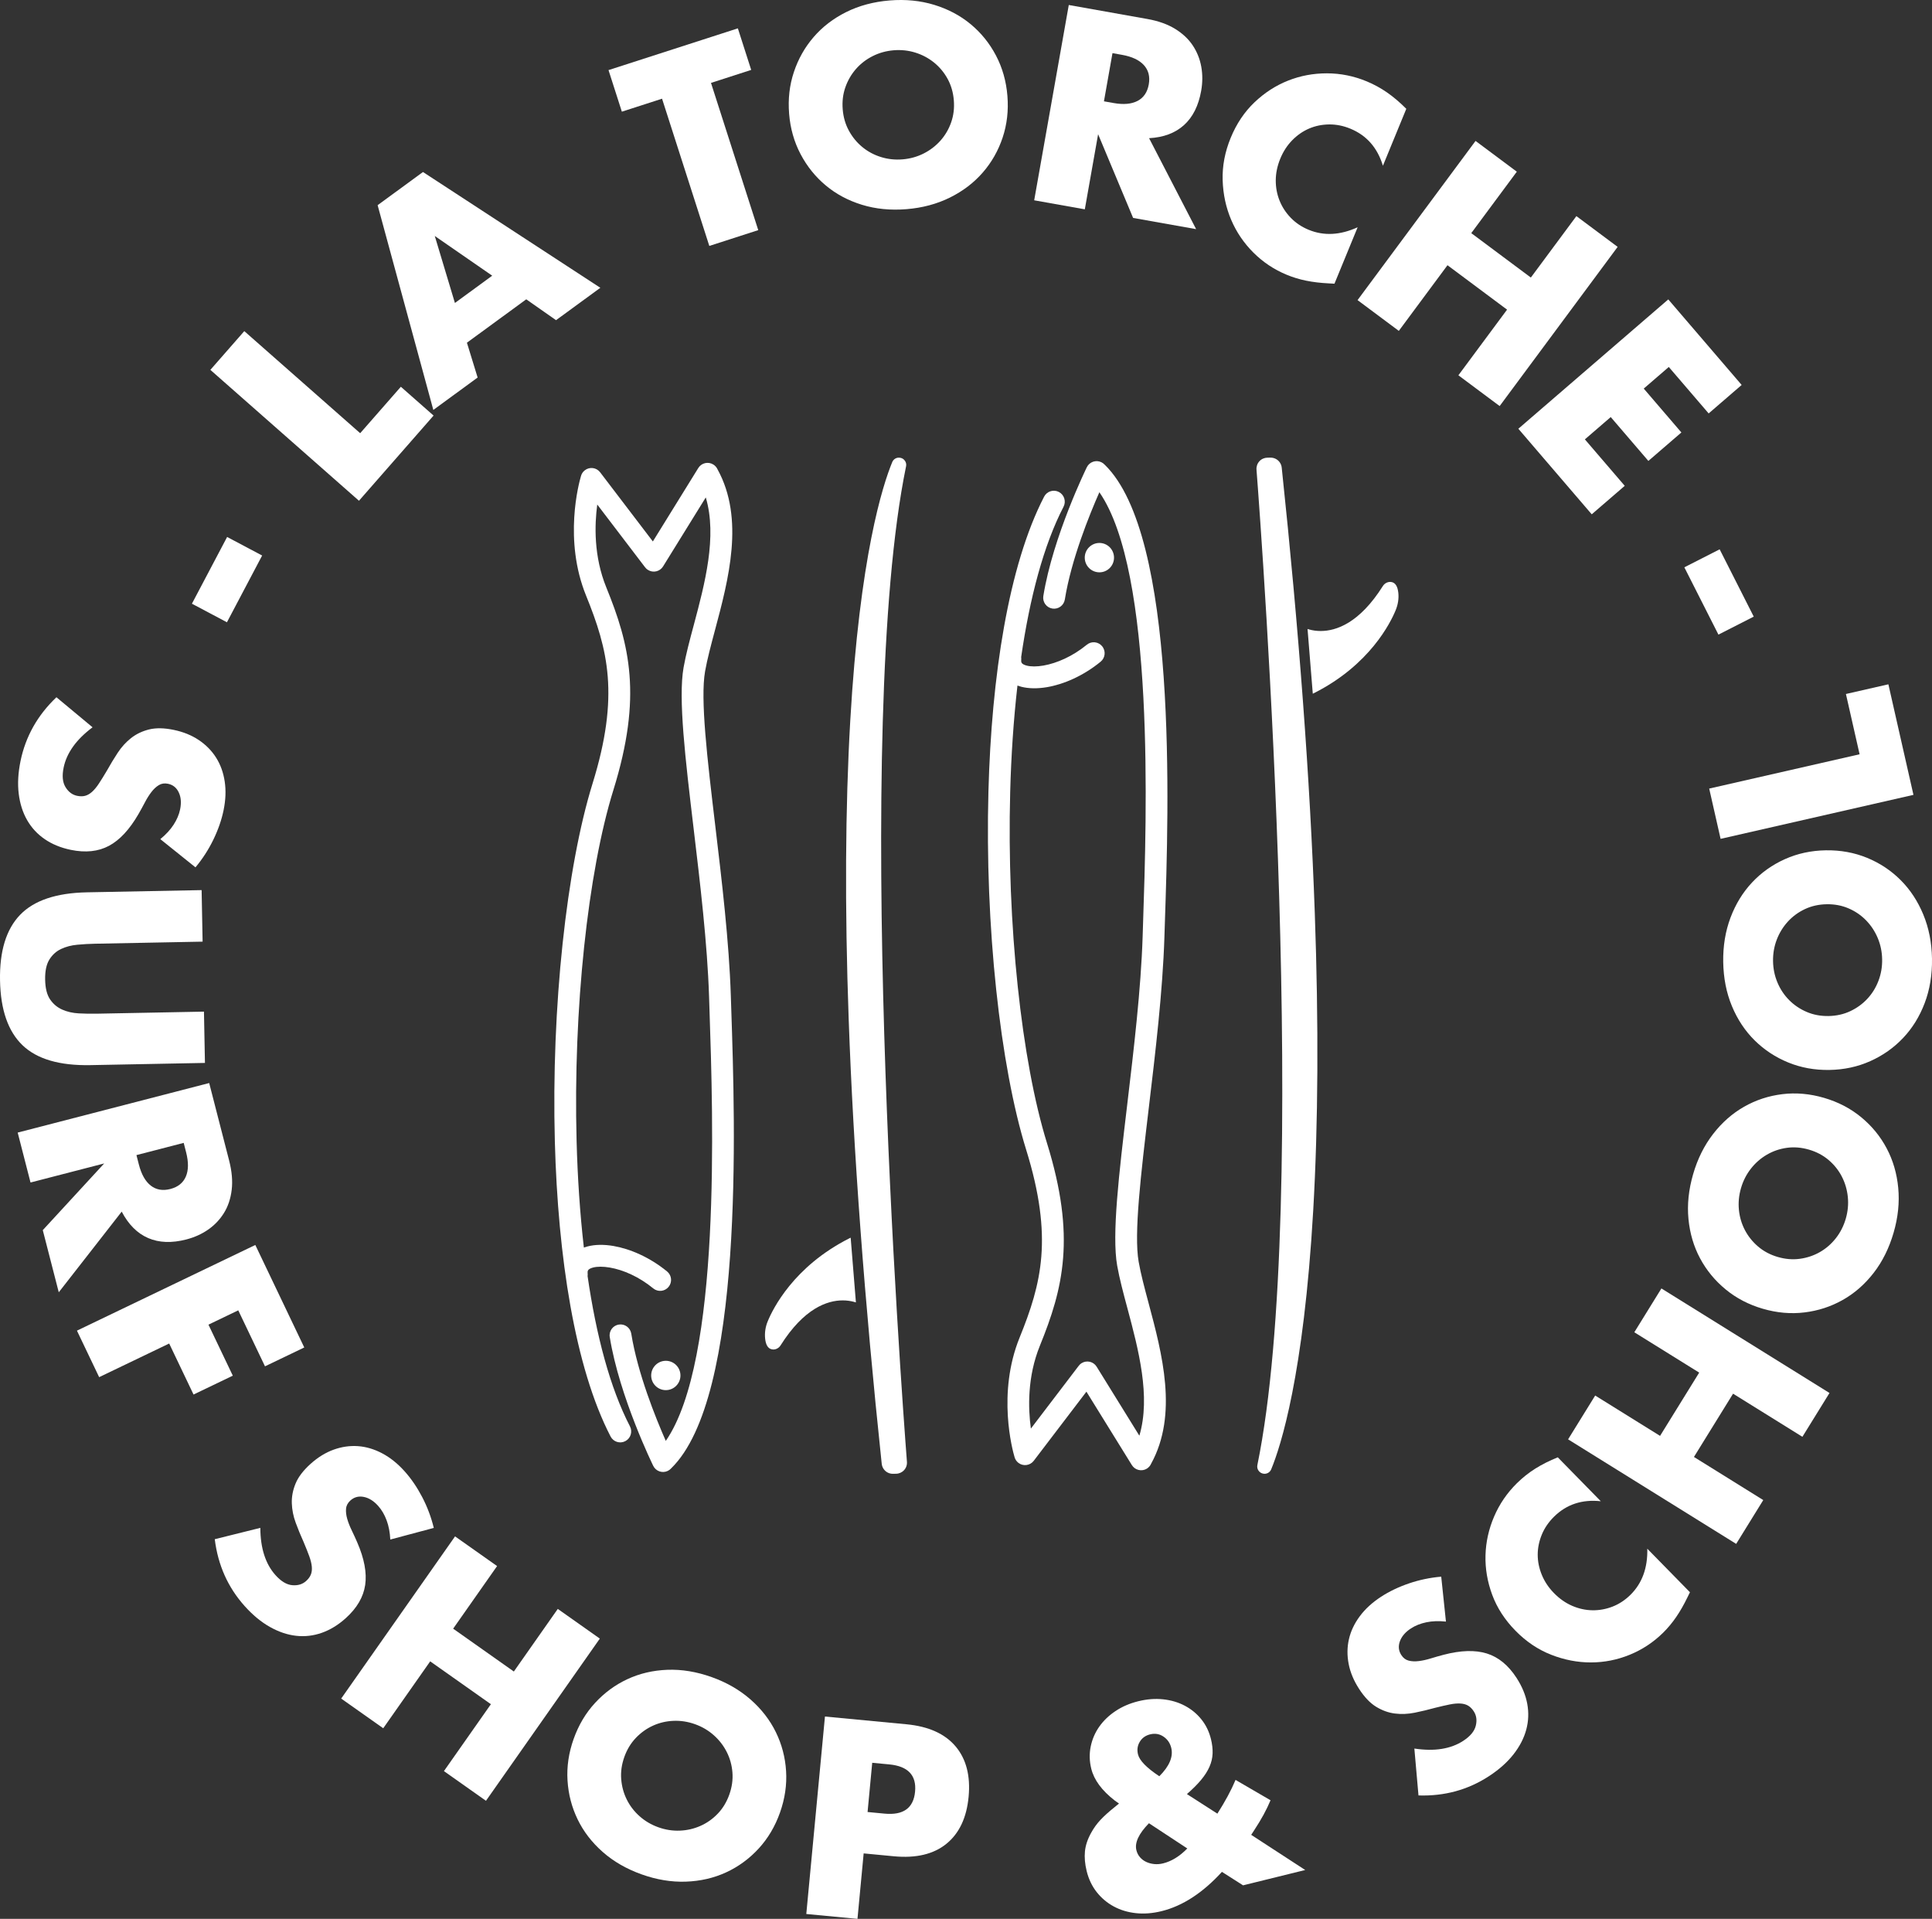 <?xml version="1.0" encoding="UTF-8"?>
<svg xmlns="http://www.w3.org/2000/svg" width="291" height="289" viewBox="0 0 291 289" fill="none">
  <rect x="0" y="0" width="291" height="289" fill="#333333" stroke="none"/>
  <g clip-path="url(#clip0_100_2080)">
    <path d="M136.472 70.243C136.537 69.939 136.472 69.63 136.293 69.383C136.085 69.095 135.745 68.899 135.269 68.931C134.871 68.978 134.541 69.23 134.389 69.603C132.963 73.049 129.498 83.741 128.066 108.569C127.314 121.592 127.23 136.692 127.828 153.439C128.535 173.387 130.21 195.941 132.806 220.467C132.839 220.759 132.944 221.038 133.114 221.269C133.425 221.707 133.931 221.969 134.464 221.969L134.968 221.961C135.428 221.954 135.864 221.758 136.174 221.419C136.485 221.08 136.64 220.623 136.604 220.165C135.739 208.958 128.397 109.57 136.47 70.244L136.472 70.243Z" fill="white"></path>
    <path d="M127.922 186.508C119.542 190.744 116.406 197.13 115.643 198.984C115.288 199.834 115.156 200.736 115.244 201.602C115.348 202.565 115.674 203.095 116.236 203.217C116.32 203.236 116.402 203.249 116.481 203.249C116.914 203.249 117.33 203.01 117.571 202.628C121.101 197.028 124.613 195.852 126.936 195.852C127.549 195.852 128.143 195.936 128.701 196.093L128.918 196.156L128.129 186.406L127.922 186.508Z" fill="white"></path>
    <path fill-rule="evenodd" clip-rule="evenodd" d="M101.086 221.154L101.09 221.149C112.1 210.447 110.733 169.596 110.143 151.974L110.077 149.952C109.813 141.803 108.728 132.695 107.734 124.365C106.527 114.238 105.463 105.281 106.201 101.102C106.526 99.269 107.09 97.162 107.691 94.911C109.727 87.297 112.177 78.136 108.076 70.686C107.943 70.396 107.729 70.139 107.443 69.962C106.67 69.478 105.657 69.717 105.178 70.487L98.334 81.548L90.395 71.134C89.845 70.409 88.814 70.271 88.095 70.824C87.776 71.063 87.578 71.394 87.493 71.751C87.204 72.73 84.855 81.298 88.274 89.703C89.922 93.756 91.196 97.548 91.539 101.928C91.883 106.323 91.308 111.377 89.257 117.989C85.331 130.633 83.03 151.729 83.572 171.946C84.036 189.241 86.582 205.958 91.968 216.353C92.385 217.159 93.382 217.475 94.187 217.049C94.992 216.631 95.303 215.637 94.887 214.827C91.883 209.042 89.804 201.122 88.502 192.191C88.523 192.051 88.528 191.912 88.509 191.77C88.493 191.585 88.506 191.449 88.556 191.354C88.648 191.162 88.926 191.01 89.337 190.902C89.988 190.737 90.858 190.737 91.853 190.908C93.864 191.251 96.25 192.287 98.394 194.048C99.097 194.623 100.132 194.52 100.705 193.815C101.282 193.111 101.178 192.07 100.474 191.493C97.871 189.362 94.921 188.093 92.403 187.658C90.96 187.411 89.62 187.435 88.513 187.722C88.318 187.769 88.126 187.83 87.942 187.895C87.353 182.753 86.994 177.347 86.848 171.874C86.317 151.994 88.556 131.316 92.394 118.971C94.582 111.916 95.196 106.462 94.817 101.672C94.441 96.861 93.08 92.791 91.32 88.466C89.417 83.788 89.549 79.054 89.96 75.989L97.124 85.389C97.248 85.565 97.41 85.72 97.607 85.841C98.375 86.323 99.388 86.088 99.87 85.314L106.306 74.916C108.058 80.808 106.142 87.97 104.518 94.061C103.892 96.389 103.308 98.577 102.961 100.532C102.137 105.182 103.233 114.368 104.47 124.753C105.462 133.063 106.541 142.153 106.799 150.056L106.864 152.078C107.411 168.355 108.633 204.961 100.281 217.014C98.765 213.571 96.049 206.861 95.081 200.86C94.939 199.963 94.096 199.348 93.204 199.493C92.309 199.635 91.696 200.475 91.842 201.373C93.297 210.405 98.375 220.737 98.39 220.769C98.789 221.589 99.771 221.929 100.589 221.529C100.784 221.431 100.95 221.305 101.087 221.153L101.086 221.154ZM102.49 207.163C102.49 208.381 101.504 209.369 100.287 209.369C99.07 209.369 98.081 208.38 98.081 207.163C98.081 205.947 99.07 204.95 100.287 204.95C101.504 204.95 102.49 205.94 102.49 207.163Z" fill="white"></path>
    <path fill-rule="evenodd" clip-rule="evenodd" d="M166.391 69.994H166.398C177.408 80.701 176.04 121.551 175.448 139.173L175.383 141.196C175.119 149.344 174.034 158.454 173.041 166.784C171.836 176.914 170.766 185.87 171.508 190.048C171.829 191.881 172.393 193.987 172.995 196.237C175.033 203.854 177.481 213.011 173.377 220.461C173.25 220.751 173.034 221.005 172.746 221.19C171.977 221.667 170.961 221.43 170.483 220.658L163.638 209.599L155.701 220.016C155.15 220.736 154.117 220.874 153.396 220.323C153.087 220.083 152.882 219.755 152.797 219.398C152.509 218.417 150.161 209.85 153.577 201.445C155.225 197.388 156.501 193.596 156.846 189.221C157.192 184.823 156.615 179.771 154.561 173.159C150.637 160.51 148.335 139.419 148.879 119.201C149.339 101.906 151.887 85.187 157.271 74.794C157.689 73.99 158.684 73.676 159.489 74.094C160.294 74.514 160.61 75.509 160.192 76.319C157.192 82.109 155.11 90.026 153.81 98.958C153.828 99.097 153.832 99.238 153.818 99.381C153.798 99.563 153.814 99.698 153.865 99.795C153.954 99.987 154.232 100.141 154.641 100.247C155.292 100.413 156.16 100.413 157.158 100.242C159.167 99.894 161.553 98.863 163.699 97.103C164.401 96.522 165.436 96.633 166.011 97.334C166.586 98.041 166.483 99.08 165.78 99.656C163.179 101.791 160.227 103.06 157.715 103.491C156.268 103.738 154.928 103.717 153.82 103.431C153.624 103.377 153.433 103.317 153.251 103.252C152.662 108.397 152.302 113.806 152.156 119.279C151.623 139.156 153.869 159.836 157.702 172.178C159.89 179.234 160.505 184.686 160.125 189.477C159.745 194.286 158.385 198.358 156.628 202.68C154.722 207.367 154.853 212.097 155.272 215.161L162.436 205.759C162.559 205.586 162.72 205.427 162.915 205.303C163.685 204.826 164.699 205.063 165.177 205.836L171.612 216.231C173.368 210.341 171.454 203.18 169.826 197.087C169.198 194.755 168.616 192.573 168.27 190.615C167.448 185.964 168.543 176.782 169.78 166.399C170.769 158.089 171.85 149.002 172.104 141.092L172.169 139.068C172.716 122.793 173.938 86.185 165.589 74.135C164.071 77.578 161.352 84.289 160.387 90.287C160.244 91.185 159.402 91.797 158.508 91.655C157.611 91.512 157.004 90.668 157.147 89.771C158.602 80.742 163.682 70.41 163.693 70.381C164.091 69.562 165.079 69.22 165.892 69.618C166.091 69.714 166.255 69.841 166.392 69.994H166.391Z" fill="white"></path>
    <path fill-rule="evenodd" clip-rule="evenodd" d="M167.795 83.986C167.795 82.764 166.808 81.775 165.593 81.775C164.379 81.775 163.387 82.764 163.387 83.986C163.387 85.209 164.375 86.198 165.593 86.198C166.812 86.198 167.795 85.209 167.795 83.986Z" fill="white"></path>
    <path d="M193.053 70.418C193.023 70.128 192.917 69.852 192.747 69.622C192.436 69.186 191.93 68.924 191.375 68.924L190.896 68.931C190.435 68.939 189.992 69.133 189.686 69.473C189.377 69.812 189.22 70.271 189.255 70.729C190.118 81.932 197.464 181.323 189.388 220.646C189.325 220.953 189.388 221.261 189.57 221.508C189.775 221.797 190.111 221.969 190.465 221.969L190.594 221.959C190.988 221.912 191.318 221.667 191.473 221.287C192.898 217.844 196.364 207.148 197.797 182.324C198.548 169.3 198.63 154.204 198.033 137.452C197.328 117.503 195.65 94.951 193.054 70.419L193.053 70.418ZM190.465 221.809V221.787C190.465 221.787 190.472 221.79 190.481 221.79L190.465 221.809Z" fill="white"></path>
    <path d="M209.621 87.668C209.12 87.559 208.575 87.805 208.289 88.262C204.761 93.862 201.248 95.035 198.926 95.035C198.311 95.035 197.717 94.955 197.159 94.795L196.944 94.732L197.733 104.48L197.938 104.38C206.324 100.146 209.457 93.759 210.218 91.901C210.568 91.055 210.708 90.149 210.617 89.288C210.511 88.323 210.188 87.795 209.621 87.667V87.668Z" fill="white"></path>
    <path d="M28.907 90.924L34.21 80.872L39.484 83.669L34.181 93.721L28.907 90.924Z" fill="white"></path>
    <path d="M36.796 49.871L54.25 65.245L60.377 58.25L65.305 62.589L54.068 75.419L31.686 55.705L36.796 49.87V49.871Z" fill="white"></path>
    <path d="M79.266 45.079L70.328 51.615L71.941 56.86L65.268 61.74L56.878 30.902L63.71 25.906L90.424 43.344L83.751 48.222L79.265 45.079H79.266ZM74.138 41.522L65.487 35.541L68.52 45.63L74.138 41.522Z" fill="white"></path>
    <path d="M107.09 12.485L114.209 34.66L106.838 37.04L99.719 14.865L93.664 16.819L91.655 10.558L111.137 4.269L113.146 10.529L107.091 12.485H107.09Z" fill="white"></path>
    <path d="M118.858 17.131C118.678 14.92 118.916 12.827 119.575 10.85C120.232 8.875 121.225 7.118 122.554 5.577C123.882 4.037 125.517 2.784 127.46 1.816C129.403 0.848 131.582 0.266 133.996 0.068C136.385 -0.128 138.623 0.094 140.71 0.73C142.797 1.368 144.627 2.337 146.199 3.639C147.772 4.941 149.043 6.514 150.012 8.355C150.982 10.197 151.557 12.223 151.737 14.435C151.917 16.647 151.677 18.741 151.02 20.716C150.361 22.691 149.362 24.449 148.02 25.991C146.68 27.531 145.03 28.787 143.075 29.755C141.118 30.724 138.946 31.305 136.557 31.501C134.141 31.699 131.898 31.479 129.824 30.841C127.75 30.203 125.933 29.231 124.374 27.928C122.814 26.625 121.55 25.052 120.581 23.21C119.611 21.369 119.036 19.341 118.856 17.13L118.858 17.131ZM126.93 16.469C127.026 17.654 127.338 18.728 127.867 19.692C128.394 20.657 129.068 21.475 129.89 22.15C130.711 22.825 131.644 23.325 132.689 23.651C133.731 23.976 134.818 24.093 135.948 24C137.076 23.908 138.13 23.616 139.107 23.125C140.085 22.634 140.931 21.988 141.645 21.188C142.359 20.388 142.899 19.469 143.263 18.431C143.628 17.394 143.762 16.283 143.666 15.099C143.569 13.914 143.256 12.841 142.729 11.876C142.201 10.913 141.519 10.095 140.686 9.42C139.851 8.746 138.912 8.247 137.869 7.922C136.825 7.596 135.738 7.48 134.61 7.572C133.481 7.665 132.428 7.956 131.45 8.448C130.472 8.939 129.634 9.584 128.932 10.383C128.231 11.183 127.698 12.101 127.332 13.138C126.967 14.175 126.834 15.285 126.93 16.47V16.469Z" fill="white"></path>
    <path d="M180.163 34.512L170.67 32.821L165.399 20.213L163.396 31.526L155.771 30.167L160.981 0.753L172.845 2.866C174.479 3.157 175.862 3.652 176.997 4.349C178.131 5.049 179.019 5.883 179.662 6.856C180.306 7.829 180.732 8.898 180.94 10.062C181.149 11.226 181.143 12.432 180.922 13.68C180.525 15.916 179.667 17.634 178.343 18.833C177.02 20.033 175.266 20.693 173.076 20.813L180.161 34.51L180.163 34.512ZM166.278 15.26L167.717 15.515C169.221 15.784 170.431 15.677 171.345 15.196C172.259 14.714 172.82 13.888 173.028 12.719C173.235 11.548 172.993 10.58 172.298 9.813C171.604 9.046 170.506 8.528 169.003 8.26L167.563 8.004L166.278 15.26Z" fill="white"></path>
    <path d="M208.295 24.96C207.471 22.249 205.842 20.391 203.406 19.385C202.335 18.941 201.262 18.728 200.188 18.741C199.114 18.755 198.111 18.961 197.177 19.362C196.243 19.763 195.398 20.348 194.639 21.12C193.88 21.893 193.281 22.815 192.84 23.89C192.388 24.989 192.161 26.082 192.157 27.164C192.153 28.249 192.345 29.27 192.735 30.231C193.123 31.192 193.689 32.054 194.43 32.816C195.169 33.579 196.063 34.177 197.112 34.609C199.4 35.554 201.86 35.427 204.49 34.228L200.999 42.727L200.163 42.681C198.906 42.619 197.765 42.484 196.741 42.275C195.716 42.066 194.74 41.771 193.815 41.388C191.915 40.604 190.243 39.491 188.797 38.052C187.352 36.612 186.234 34.966 185.443 33.11C184.653 31.255 184.225 29.265 184.158 27.137C184.092 25.01 184.495 22.884 185.368 20.76C186.241 18.636 187.437 16.851 188.956 15.407C190.474 13.964 192.161 12.875 194.015 12.14C195.868 11.406 197.821 11.042 199.869 11.045C201.918 11.049 203.905 11.448 205.829 12.243C206.925 12.696 207.955 13.257 208.92 13.927C209.883 14.596 210.849 15.417 211.819 16.388L208.298 24.96H208.295Z" fill="white"></path>
    <path d="M221.604 35.112L230.578 41.802L237.437 32.549L243.652 37.183L225.879 61.157L219.664 56.523L226.996 46.635L218.022 39.945L210.691 49.834L204.476 45.2L222.249 21.225L228.464 25.859L221.604 35.112Z" fill="white"></path>
    <path d="M257.36 62.268L251.356 55.27L247.583 58.525L253.251 65.133L248.279 69.421L242.611 62.814L238.717 66.173L244.721 73.171L239.749 77.46L228.695 64.574L251.278 45.093L262.331 57.978L257.359 62.267L257.36 62.268Z" fill="white"></path>
    <path d="M259.016 82.733L264.151 92.87L258.832 95.58L253.697 85.443L259.016 82.733Z" fill="white"></path>
    <path d="M24.149 126.381C24.991 125.692 25.657 124.967 26.15 124.207C26.643 123.446 26.969 122.678 27.129 121.902C27.332 120.919 27.265 120.069 26.928 119.352C26.592 118.634 26.049 118.198 25.301 118.043C24.786 117.936 24.328 118.003 23.928 118.245C23.529 118.485 23.155 118.833 22.806 119.286C22.456 119.74 22.127 120.264 21.816 120.861C21.504 121.458 21.182 122.044 20.848 122.623C19.51 124.935 18.034 126.523 16.416 127.389C14.799 128.253 12.88 128.456 10.663 127.997C9.166 127.687 7.864 127.154 6.756 126.398C5.647 125.642 4.761 124.69 4.098 123.541C3.433 122.391 3.008 121.063 2.821 119.553C2.634 118.044 2.725 116.398 3.093 114.613C3.856 110.914 5.658 107.714 8.5 105.013L13.942 109.538C12.702 110.468 11.721 111.438 11.001 112.449C10.282 113.459 9.81 114.508 9.586 115.595C9.329 116.837 9.423 117.82 9.865 118.546C10.307 119.271 10.889 119.708 11.612 119.859C12.05 119.95 12.447 119.951 12.801 119.863C13.155 119.775 13.505 119.578 13.851 119.272C14.197 118.965 14.545 118.546 14.897 118.012C15.249 117.477 15.652 116.827 16.107 116.058C16.618 115.139 17.16 114.246 17.728 113.379C18.296 112.513 18.966 111.775 19.737 111.166C20.508 110.556 21.41 110.123 22.446 109.865C23.481 109.608 24.72 109.628 26.166 109.928C27.61 110.228 28.869 110.738 29.945 111.46C31.02 112.181 31.887 113.062 32.546 114.103C33.205 115.143 33.639 116.338 33.844 117.689C34.05 119.039 33.993 120.491 33.673 122.043C33.374 123.491 32.862 124.963 32.138 126.458C31.413 127.953 30.514 129.344 29.442 130.633L24.145 126.38L24.149 126.381Z" fill="white"></path>
    <path d="M30.517 141.821L14.321 142.134C13.453 142.151 12.564 142.201 11.657 142.285C10.751 142.367 9.93 142.582 9.2 142.927C8.469 143.271 7.88 143.804 7.433 144.526C6.986 145.247 6.774 146.255 6.8 147.549C6.824 148.842 7.073 149.836 7.548 150.528C8.021 151.218 8.631 151.728 9.376 152.058C10.12 152.386 10.947 152.575 11.857 152.625C12.767 152.673 13.657 152.689 14.525 152.673L30.721 152.362L30.869 160.087L13.606 160.419C8.971 160.509 5.566 159.51 3.392 157.425C1.219 155.341 0.089 152.092 0.004 147.683C-0.081 143.272 0.924 139.977 3.015 137.797C5.107 135.617 8.471 134.482 13.105 134.393L30.368 134.06L30.517 141.824V141.821Z" fill="white"></path>
    <path d="M8.852 194.633L6.444 185.272L15.693 175.227L4.598 178.098L2.664 170.578L31.509 163.116L34.519 174.818C34.932 176.429 35.058 177.897 34.897 179.221C34.734 180.546 34.344 181.703 33.729 182.694C33.113 183.686 32.321 184.517 31.352 185.191C30.382 185.865 29.286 186.359 28.061 186.676C25.868 187.243 23.952 187.172 22.316 186.464C20.678 185.755 19.35 184.428 18.333 182.483L8.85 194.633H8.852ZM20.552 173.971L20.917 175.391C21.298 176.874 21.898 177.933 22.714 178.568C23.53 179.202 24.512 179.371 25.66 179.074C26.807 178.777 27.585 178.153 27.993 177.201C28.401 176.249 28.414 175.032 28.033 173.549L27.668 172.129L20.552 173.97V173.971Z" fill="white"></path>
    <path d="M39.914 205.784L35.887 197.35L31.397 199.507L35.066 207.191L29.151 210.031L25.483 202.348L14.935 207.414L11.589 200.41L38.456 187.506L45.829 202.943L39.913 205.784H39.914Z" fill="white"></path>
    <path d="M58.786 231.867C58.732 230.778 58.546 229.811 58.227 228.961C57.908 228.111 57.486 227.392 56.958 226.803C56.289 226.055 55.568 225.605 54.793 225.451C54.017 225.298 53.346 225.477 52.778 225.988C52.385 226.342 52.167 226.751 52.124 227.216C52.081 227.682 52.137 228.189 52.294 228.741C52.452 229.292 52.677 229.869 52.97 230.474C53.264 231.08 53.544 231.688 53.809 232.302C54.872 234.753 55.27 236.889 55.005 238.707C54.739 240.526 53.764 242.194 52.079 243.712C50.943 244.737 49.741 245.471 48.477 245.917C47.213 246.364 45.922 246.514 44.606 246.368C43.29 246.223 41.971 245.777 40.648 245.032C39.326 244.288 38.058 243.237 36.844 241.882C34.327 239.071 32.828 235.718 32.348 231.82L39.21 230.113C39.22 231.667 39.417 233.033 39.801 234.213C40.185 235.394 40.748 236.396 41.486 237.221C42.33 238.165 43.175 238.673 44.019 238.746C44.864 238.82 45.561 238.609 46.109 238.115C46.442 237.815 46.679 237.495 46.818 237.157C46.957 236.819 47.006 236.418 46.965 235.959C46.924 235.499 46.795 234.969 46.576 234.368C46.356 233.767 46.073 233.055 45.725 232.232C45.292 231.273 44.895 230.308 44.538 229.335C44.179 228.361 43.985 227.384 43.954 226.399C43.923 225.416 44.11 224.429 44.518 223.442C44.925 222.454 45.677 221.465 46.775 220.478C47.872 219.49 49.03 218.775 50.247 218.336C51.464 217.897 52.686 217.72 53.913 217.805C55.138 217.89 56.355 218.25 57.561 218.885C58.767 219.52 59.899 220.428 60.955 221.607C61.94 222.707 62.818 223.995 63.588 225.467C64.357 226.939 64.941 228.491 65.339 230.12L58.783 231.871L58.786 231.867Z" fill="white"></path>
    <path d="M68.254 245.294L77.396 251.748L84.014 242.319L90.347 246.79L73.197 271.218L66.865 266.747L73.939 256.671L64.796 250.217L57.723 260.293L51.39 255.823L68.54 231.395L74.872 235.865L68.254 245.294Z" fill="white"></path>
    <path d="M86.403 261.903C87.146 259.813 88.221 258.004 89.631 256.474C91.041 254.945 92.666 253.751 94.508 252.896C96.35 252.039 98.356 251.571 100.522 251.489C102.69 251.408 104.915 251.775 107.197 252.59C109.455 253.396 111.404 254.52 113.047 255.961C114.687 257.402 115.958 259.04 116.858 260.876C117.758 262.712 118.272 264.669 118.401 266.747C118.529 268.826 118.223 270.911 117.48 273.001C116.738 275.091 115.662 276.902 114.252 278.431C112.842 279.96 111.21 281.15 109.357 282.003C107.502 282.856 105.486 283.319 103.305 283.396C101.124 283.472 98.905 283.107 96.648 282.301C94.365 281.486 92.41 280.36 90.78 278.924C89.151 277.487 87.893 275.853 87.006 274.021C86.117 272.19 85.61 270.236 85.481 268.157C85.352 266.078 85.659 263.994 86.402 261.903H86.403ZM94.034 264.627C93.636 265.747 93.48 266.855 93.566 267.951C93.653 269.048 93.93 270.072 94.404 271.026C94.875 271.979 95.52 272.821 96.339 273.547C97.157 274.274 98.1 274.827 99.167 275.208C100.234 275.589 101.314 275.758 102.407 275.712C103.499 275.668 104.535 275.428 105.514 274.992C106.493 274.557 107.362 273.942 108.12 273.146C108.876 272.352 109.455 271.394 109.853 270.274C110.251 269.155 110.405 268.046 110.32 266.951C110.234 265.855 109.949 264.828 109.464 263.869C108.98 262.911 108.328 262.068 107.51 261.341C106.691 260.615 105.749 260.06 104.682 259.68C103.615 259.299 102.536 259.131 101.443 259.175C100.351 259.221 99.32 259.462 98.354 259.901C97.386 260.342 96.525 260.958 95.767 261.753C95.009 262.548 94.432 263.505 94.034 264.624V264.627Z" fill="white"></path>
    <path d="M129.155 289L121.445 288.268L124.255 258.527L136.527 259.694C139.857 260.011 142.325 261.121 143.931 263.023C145.536 264.927 146.191 267.457 145.893 270.613C145.596 273.769 144.479 276.13 142.545 277.698C140.611 279.265 137.978 279.89 134.648 279.575L130.085 279.141L129.155 289.003V289ZM130.675 272.908L133.231 273.151C136.064 273.419 137.595 272.318 137.829 269.847C138.063 267.376 136.764 266.004 133.931 265.736L131.375 265.493L130.675 272.909V272.908Z" fill="white"></path>
    <path d="M183.362 273.156C184.538 271.314 185.45 269.621 186.101 268.073L191.369 271.138C191.079 271.836 190.733 272.553 190.332 273.292C189.929 274.031 189.452 274.823 188.901 275.665L188.457 276.346L196.593 281.641L187.233 283.951L184.049 281.922C181.163 285.082 178.135 287.054 174.964 287.837C173.608 288.173 172.317 288.272 171.091 288.14C169.864 288.008 168.752 287.671 167.75 287.128C166.748 286.587 165.894 285.867 165.185 284.967C164.477 284.068 163.974 283.016 163.677 281.81C163.412 280.733 163.326 279.741 163.415 278.834C163.505 277.929 163.813 277.003 164.341 276.056C164.733 275.334 165.204 274.681 165.752 274.097C166.3 273.513 166.993 272.886 167.833 272.215L168.545 271.631L167.904 271.178C165.962 269.672 164.781 268.073 164.366 266.379C164.088 265.251 164.061 264.143 164.282 263.054C164.504 261.966 164.93 260.97 165.563 260.066C166.195 259.162 167.013 258.375 168.015 257.706C169.017 257.036 170.157 256.545 171.437 256.228C172.742 255.905 173.992 255.807 175.189 255.934C176.386 256.06 177.476 256.383 178.458 256.901C179.44 257.422 180.273 258.106 180.956 258.958C181.639 259.809 182.119 260.799 182.397 261.927C182.585 262.696 182.668 263.418 182.643 264.09C182.618 264.764 182.464 265.427 182.176 266.082C181.89 266.739 181.467 267.4 180.913 268.067C180.358 268.735 179.645 269.449 178.774 270.207L183.363 273.155L183.362 273.156ZM173.056 274.598C171.517 276.176 170.887 277.528 171.163 278.657C171.264 279.067 171.447 279.424 171.71 279.725C171.974 280.028 172.29 280.262 172.657 280.43C173.024 280.598 173.422 280.704 173.854 280.747C174.285 280.791 174.731 280.755 175.192 280.642C176.47 280.326 177.683 279.577 178.832 278.397L173.058 274.6L173.056 274.598ZM174.615 267.522C176.141 266.003 176.74 264.576 176.413 263.242C176.237 262.524 175.848 261.96 175.246 261.551C174.643 261.143 173.972 261.029 173.229 261.213C172.539 261.383 172.021 261.756 171.673 262.331C171.326 262.907 171.238 263.54 171.408 264.232C171.635 265.156 172.703 266.251 174.616 267.52L174.615 267.522Z" fill="white"></path>
    <path d="M217.791 244.228C216.712 244.113 215.728 244.147 214.843 244.332C213.957 244.517 213.182 244.824 212.52 245.255C211.681 245.803 211.126 246.448 210.854 247.192C210.582 247.937 210.654 248.63 211.071 249.271C211.358 249.715 211.727 249.993 212.179 250.108C212.631 250.223 213.139 250.246 213.706 250.175C214.273 250.105 214.877 249.972 215.518 249.773C216.16 249.575 216.804 249.392 217.448 249.224C220.029 248.551 222.192 248.487 223.944 249.031C225.694 249.575 227.187 250.8 228.421 252.704C229.255 253.989 229.793 255.292 230.037 256.613C230.28 257.935 230.229 259.236 229.882 260.518C229.535 261.8 228.892 263.038 227.955 264.233C227.017 265.428 225.786 266.52 224.263 267.514C221.104 269.573 217.569 270.539 213.654 270.412L213.033 263.35C214.565 263.58 215.942 263.597 217.164 263.398C218.385 263.201 219.46 262.799 220.389 262.193C221.448 261.503 222.08 260.744 222.283 259.919C222.486 259.094 222.387 258.371 221.984 257.75C221.74 257.374 221.463 257.091 221.149 256.9C220.838 256.71 220.451 256.599 219.992 256.568C219.531 256.537 218.989 256.583 218.362 256.709C217.736 256.834 216.991 257.004 216.126 257.222C215.115 257.503 214.102 257.746 213.088 257.95C212.074 258.155 211.081 258.196 210.106 258.075C209.132 257.955 208.19 257.617 207.279 257.06C206.368 256.504 205.512 255.606 204.707 254.365C203.904 253.125 203.378 251.869 203.134 250.594C202.889 249.321 202.903 248.083 203.177 246.88C203.45 245.678 203.993 244.528 204.806 243.431C205.618 242.334 206.688 241.354 208.013 240.49C209.25 239.684 210.653 239.013 212.223 238.477C213.793 237.943 215.411 237.605 217.079 237.463L217.79 244.23L217.791 244.228Z" fill="white"></path>
    <path d="M241.112 226.102C238.302 225.798 235.957 226.571 234.079 228.421C233.252 229.235 232.635 230.14 232.226 231.136C231.816 232.133 231.612 233.139 231.612 234.157C231.612 235.176 231.818 236.187 232.229 237.188C232.638 238.192 233.25 239.107 234.062 239.937C234.892 240.785 235.804 241.423 236.797 241.852C237.79 242.281 238.803 242.506 239.836 242.523C240.869 242.541 241.882 242.359 242.873 241.976C243.863 241.592 244.762 241.002 245.571 240.207C247.336 238.467 248.186 236.148 248.118 233.252L254.543 239.809L254.173 240.562C253.623 241.696 253.051 242.695 252.457 243.559C251.863 244.423 251.209 245.205 250.495 245.909C249.029 247.353 247.352 248.458 245.464 249.227C243.577 249.996 241.627 250.379 239.615 250.379C237.603 250.381 235.609 249.994 233.633 249.22C231.656 248.445 229.865 247.239 228.258 245.601C226.653 243.961 225.485 242.159 224.757 240.191C224.029 238.224 223.693 236.241 223.748 234.243C223.803 232.245 224.234 230.301 225.043 228.412C225.852 226.524 226.997 224.849 228.482 223.385C229.328 222.552 230.246 221.822 231.24 221.195C232.233 220.569 233.364 220 234.635 219.489L241.114 226.102H241.112Z" fill="white"></path>
    <path d="M250.041 216.258L255.935 206.729L246.163 200.653L250.244 194.054L275.561 209.798L271.48 216.397L261.037 209.903L255.144 219.432L265.585 225.926L261.505 232.525L236.188 216.781L240.269 210.182L250.04 216.258H250.041Z" fill="white"></path>
    <path d="M265.517 197.113C263.393 196.493 261.529 195.523 259.922 194.201C258.316 192.881 257.033 191.324 256.072 189.529C255.111 187.736 254.526 185.756 254.318 183.591C254.109 181.425 254.343 179.177 255.021 176.843C255.689 174.535 256.694 172.517 258.032 170.789C259.369 169.061 260.925 167.693 262.699 166.684C264.473 165.675 266.392 165.044 268.453 164.793C270.515 164.541 272.608 164.726 274.732 165.346C276.856 165.965 278.722 166.936 280.327 168.257C281.933 169.579 283.215 171.142 284.172 172.948C285.13 174.754 285.711 176.746 285.915 178.924C286.119 181.103 285.888 183.345 285.217 185.653C284.54 187.986 283.534 190.011 282.201 191.726C280.867 193.441 279.314 194.798 277.543 195.793C275.773 196.789 273.858 197.414 271.795 197.664C269.733 197.916 267.64 197.731 265.516 197.111L265.517 197.113ZM267.78 189.315C268.918 189.647 270.03 189.738 271.117 189.586C272.204 189.435 273.207 189.096 274.128 188.567C275.049 188.039 275.848 187.342 276.523 186.481C277.199 185.62 277.693 184.642 278.011 183.553C278.327 182.463 278.432 181.371 278.322 180.28C278.213 179.19 277.914 178.167 277.423 177.212C276.932 176.257 276.268 175.425 275.432 174.713C274.596 174.001 273.608 173.479 272.47 173.147C271.333 172.814 270.22 172.725 269.133 172.875C268.048 173.026 267.042 173.373 266.117 173.914C265.191 174.455 264.392 175.157 263.716 176.02C263.042 176.882 262.545 177.859 262.229 178.949C261.913 180.04 261.809 181.13 261.917 182.221C262.026 183.312 262.328 184.328 262.822 185.27C263.317 186.213 263.983 187.04 264.819 187.752C265.655 188.463 266.642 188.985 267.78 189.317V189.315Z" fill="white"></path>
    <path d="M275.542 161.145C273.331 161.181 271.263 160.805 269.34 160.018C267.418 159.231 265.734 158.123 264.288 156.693C262.842 155.264 261.702 153.546 260.866 151.538C260.03 149.53 259.592 147.312 259.553 144.882C259.515 142.479 259.881 140.254 260.65 138.206C261.421 136.16 262.505 134.392 263.904 132.903C265.302 131.414 266.95 130.245 268.846 129.395C270.742 128.545 272.796 128.102 275.008 128.066C277.22 128.031 279.288 128.407 281.21 129.193C283.133 129.98 284.817 131.096 286.263 132.538C287.709 133.98 288.851 135.713 289.687 137.733C290.523 139.754 290.96 141.966 290.999 144.369C291.038 146.799 290.673 149.03 289.902 151.065C289.131 153.098 288.047 154.853 286.649 156.328C285.25 157.804 283.604 158.967 281.706 159.816C279.81 160.666 277.756 161.11 275.544 161.145H275.542ZM275.411 153.024C276.595 153.004 277.685 152.763 278.678 152.298C279.672 151.833 280.532 151.211 281.256 150.434C281.981 149.656 282.539 148.756 282.931 147.731C283.323 146.708 283.509 145.628 283.49 144.493C283.472 143.357 283.251 142.285 282.826 141.274C282.401 140.264 281.814 139.376 281.064 138.608C280.315 137.841 279.436 137.241 278.427 136.808C277.42 136.376 276.323 136.169 275.137 136.189C273.953 136.208 272.863 136.45 271.87 136.915C270.876 137.381 270.018 138.009 269.292 138.799C268.568 139.59 268.01 140.498 267.617 141.521C267.226 142.545 267.039 143.624 267.058 144.76C267.076 145.895 267.297 146.968 267.722 147.978C268.147 148.989 268.734 149.871 269.484 150.624C270.233 151.379 271.113 151.971 272.121 152.405C273.129 152.838 274.225 153.044 275.411 153.024Z" fill="white"></path>
    <path d="M257.441 118.768L280.094 113.601L278.035 104.522L284.43 103.063L288.206 119.714L259.158 126.34L257.441 118.768Z" fill="white"></path>
  </g>
  <defs>
    <clipPath id="clip0_100_2080">
      <rect width="291" height="289" fill="white"></rect>
    </clipPath>
  </defs>
</svg>
